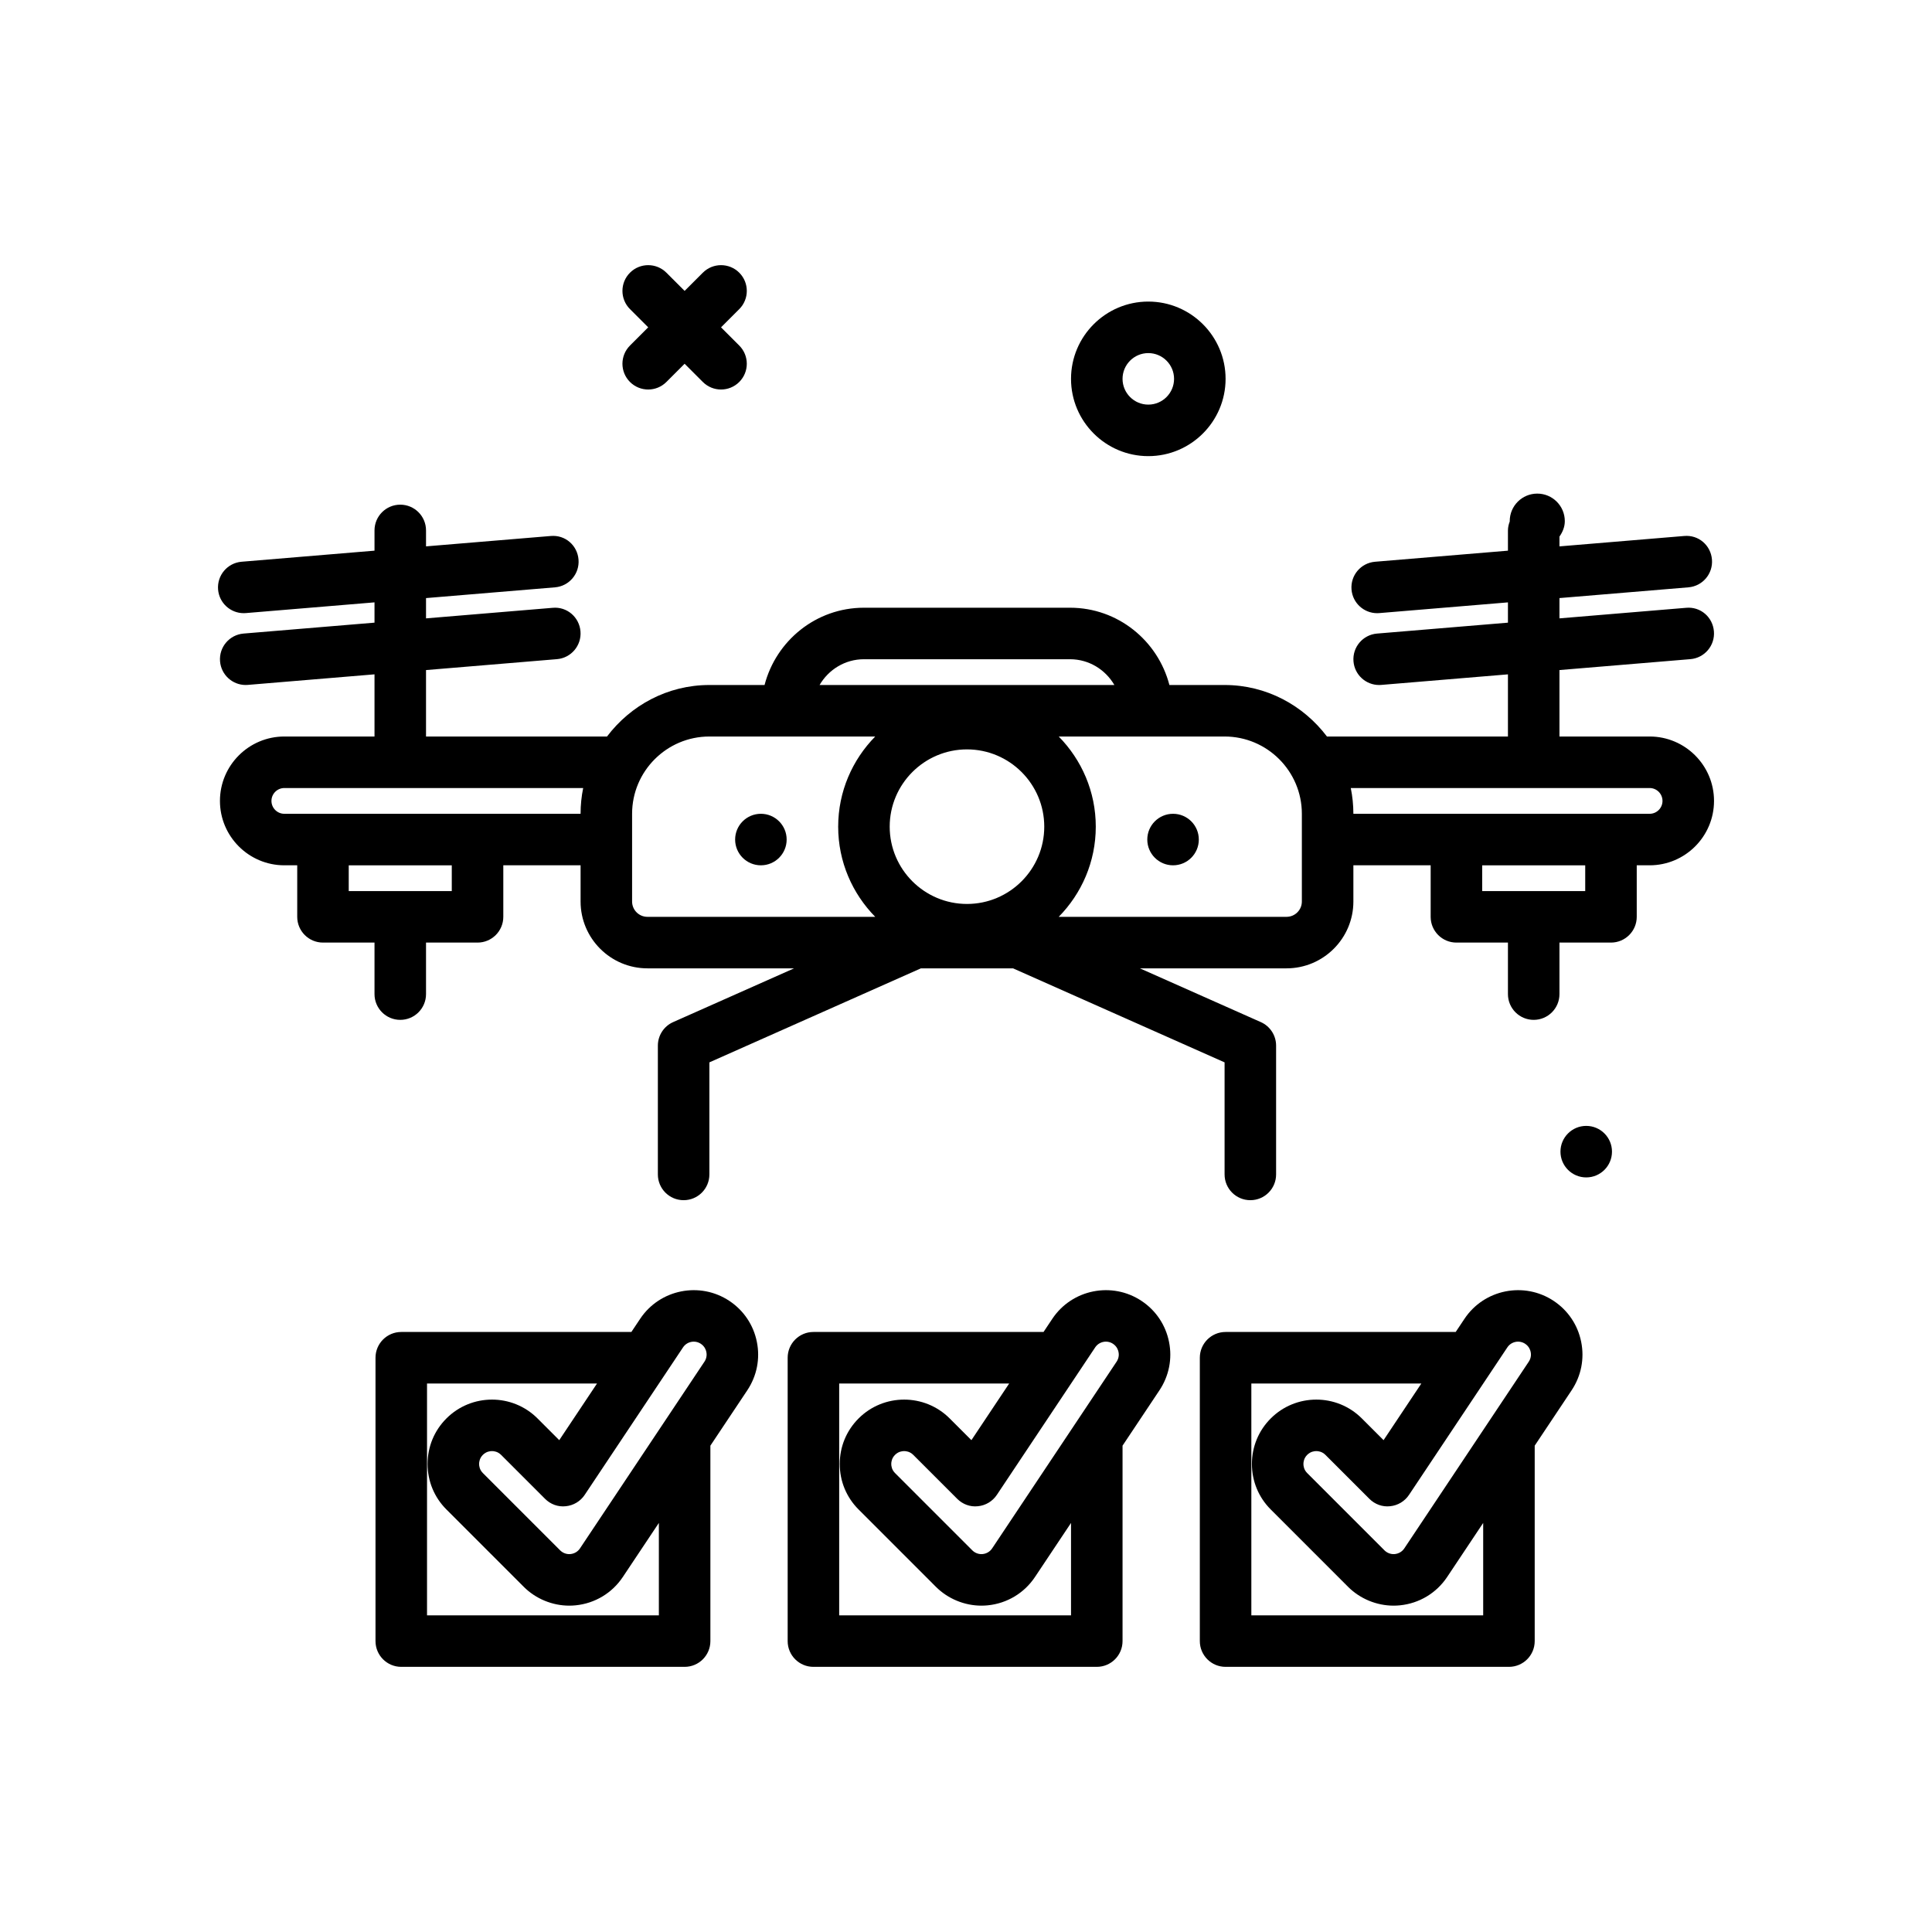 <svg id="d-checks" enable-background="new 0 0 300 300" height="512" viewBox="0 0 300 300" width="512" xmlns="http://www.w3.org/2000/svg"><g><path d="m97.823 59.312c.781.781 1.805 1.172 2.828 1.172s2.047-.391 2.828-1.172l2.828-2.828 2.828 2.828c.781.781 1.805 1.172 2.828 1.172s2.047-.391 2.828-1.172c1.562-1.562 1.562-4.094 0-5.656l-2.828-2.828 2.829-2.828c1.562-1.562 1.562-4.094 0-5.656s-4.094-1.562-5.656 0l-2.828 2.828-2.828-2.828c-1.562-1.562-4.094-1.562-5.656 0s-1.562 4.094 0 5.656l2.828 2.828-2.828 2.828c-1.563 1.563-1.563 4.094-.001 5.656z"/><circle cx="246.308" cy="178.828" r="4"/><path d="m113.265 202.01c-4.59-3.055-10.812-1.809-13.863 2.775l-1.362 2.043h-35.732c-2.211 0-4 1.791-4 4v44c0 2.209 1.789 4 4 4h44c2.211 0 4-1.791 4-4v-30.346l5.734-8.601c1.48-2.225 2.012-4.891 1.484-7.51-.523-2.619-2.035-4.879-4.261-6.361zm-4.434 6.658c.602.4.793.969.852 1.271.062.303.105.9-.297 1.502l-19.328 28.994c-.332.498-.867.818-1.473.879l-.191.01c-.527 0-1.039-.213-1.414-.586l-12-12.002c-.512-.508-.586-1.104-.586-1.412s.074-.904.586-1.414 1.105-.586 1.414-.586.902.076 1.414.586l6.824 6.824c.848.848 2.012 1.289 3.223 1.152 1.191-.117 2.27-.764 2.934-1.762l15.269-22.902c.605-.911 1.847-1.173 2.773-.554zm-6.523 42.16h-36v-36h26.398l-5.866 8.799-3.375-3.373c-3.902-3.904-10.246-3.895-14.141-.002-1.891 1.889-2.93 4.4-2.93 7.072s1.039 5.184 2.93 7.07l11.996 11.998c1.859 1.863 4.438 2.932 7.074 2.932.328 0 .66-.016.984-.049 2.996-.297 5.672-1.904 7.336-4.404l5.594-8.39z"/><path d="m177.265 202.01c-4.586-3.055-10.812-1.809-13.863 2.775l-1.362 2.043h-35.732c-2.211 0-4 1.791-4 4v44c0 2.209 1.789 4 4 4h44c2.211 0 4-1.791 4-4v-30.346l5.734-8.601c1.48-2.225 2.012-4.891 1.484-7.51-.523-2.619-2.035-4.879-4.261-6.361zm-4.434 6.658c.602.4.793.969.852 1.271.062.303.105.9-.297 1.502l-19.328 28.994c-.332.498-.867.818-1.473.879l-.191.01c-.527 0-1.039-.213-1.414-.586l-12-12.002c-.512-.508-.586-1.104-.586-1.412s.074-.904.586-1.414 1.105-.586 1.414-.586.902.076 1.414.586l6.824 6.824c.848.848 2.016 1.289 3.223 1.152 1.191-.117 2.27-.764 2.934-1.762l15.269-22.902c.605-.911 1.851-1.173 2.773-.554zm-6.523 42.16h-36v-36h26.398l-5.866 8.799-3.375-3.373c-3.902-3.904-10.246-3.895-14.141-.002-1.891 1.889-2.93 4.4-2.93 7.072s1.039 5.184 2.93 7.07l11.996 11.998c1.859 1.863 4.438 2.932 7.074 2.932.328 0 .66-.016.984-.049 2.996-.297 5.672-1.904 7.336-4.404l5.594-8.39z"/><path d="m241.265 202.01c-4.59-3.055-10.812-1.809-13.863 2.775l-1.362 2.043h-35.732c-2.211 0-4 1.791-4 4v44c0 2.209 1.789 4 4 4h44c2.211 0 4-1.791 4-4v-30.346l5.734-8.601c1.48-2.225 2.012-4.891 1.484-7.51-.523-2.619-2.035-4.879-4.261-6.361zm-4.434 6.658c.602.4.793.969.852 1.271.062.303.105.9-.297 1.502l-19.328 28.994c-.332.498-.867.818-1.473.879l-.191.01c-.527 0-1.039-.213-1.414-.586l-12-12.002c-.512-.508-.586-1.104-.586-1.412s.074-.904.586-1.414 1.105-.586 1.414-.586.902.076 1.414.586l6.824 6.824c.848.848 2.02 1.289 3.223 1.152 1.191-.117 2.27-.764 2.934-1.762l15.269-22.902c.605-.911 1.847-1.173 2.773-.554zm-6.523 42.16h-36v-36h26.398l-5.866 8.799-3.375-3.373c-3.902-3.904-10.246-3.895-14.141-.002-1.891 1.889-2.93 4.4-2.93 7.072s1.039 5.184 2.93 7.07l11.996 11.998c1.859 1.863 4.438 2.932 7.074 2.932.328 0 .66-.016.984-.049 2.996-.297 5.672-1.904 7.336-4.404l5.594-8.39z"/><path d="m178.308 70.828c6.617 0 12-5.383 12-12s-5.383-12-12-12-12 5.383-12 12 5.383 12 12 12zm0-16c2.207 0 4 1.795 4 4s-1.793 4-4 4-4-1.795-4-4 1.793-4 4-4z"/><path d="m256.152 114.365h-14v-10.319l20.332-1.694c2.203-.184 3.836-2.117 3.652-4.318-.18-2.199-2.062-3.861-4.316-3.654l-19.668 1.639v-3.15l20.027-1.669c2.203-.184 3.836-2.117 3.652-4.318-.18-2.199-2.066-3.859-4.316-3.654l-19.363 1.614v-1.522c.483-.693.83-1.488.83-2.397 0-2.362-1.915-4.276-4.276-4.276s-4.277 1.915-4.277 4.276c0 .013.007.024.007.037-.167.441-.284.908-.284 1.407v3.142l-20.637 1.72c-2.203.184-3.836 2.117-3.652 4.318.172 2.088 1.922 3.668 3.98 3.668.109 0 .223-.004.336-.014l19.973-1.664v3.15l-20.332 1.694c-2.203.184-3.836 2.117-3.652 4.318.172 2.088 1.922 3.668 3.98 3.668.109 0 .223-.004.336-.014l19.668-1.639v9.653h-28.102c-3.655-4.828-9.39-8-15.898-8h-8.568c-1.789-6.881-7.997-12-15.432-12h-32c-7.435 0-13.643 5.119-15.432 12h-8.568c-6.508 0-12.243 3.172-15.898 8h-28.102v-10.319l20.332-1.694c2.203-.184 3.836-2.117 3.652-4.318-.18-2.199-2.094-3.861-4.316-3.654l-19.668 1.639v-3.15l20.027-1.669c2.203-.184 3.836-2.117 3.652-4.318-.18-2.199-2.062-3.859-4.316-3.654l-19.363 1.61v-2.475c0-2.209-1.789-4-4-4s-4 1.791-4 4v3.142l-20.637 1.72c-2.203.184-3.836 2.117-3.652 4.318.172 2.088 1.922 3.668 3.98 3.668.109 0 .223-.004.336-.014l19.973-1.664v3.15l-20.332 1.694c-2.203.184-3.836 2.117-3.652 4.318.172 2.088 1.922 3.668 3.98 3.668.109 0 .223-.004.336-.014l19.668-1.639v9.653h-14c-5.516 0-10 4.486-10 10s4.484 10 10 10h2v8c0 2.209 1.789 4 4 4h8v8c0 2.209 1.789 4 4 4s4-1.791 4-4v-8h8c2.211 0 4-1.791 4-4v-8h12v5.623c0 5.723 4.656 10.377 10.379 10.377h22.774l-18.778 8.346c-1.445.641-2.375 2.074-2.375 3.654v20c0 2.209 1.789 4 4 4s4-1.791 4-4v-17.4l32.847-14.6h14.306l32.847 14.6v17.4c0 2.209 1.789 4 4 4s4-1.791 4-4v-20c0-1.58-.93-3.014-2.375-3.654l-18.778-8.346h22.774c5.723 0 10.379-4.654 10.379-10.377v-5.623h12v8c0 2.209 1.789 4 4 4h8v8c0 2.209 1.789 4 4 4s4-1.791 4-4v-8h8c2.211 0 4-1.791 4-4v-8h2c5.516 0 10-4.486 10-10s-4.485-10-10-10zm-122-12h32c2.947 0 5.499 1.62 6.887 4h-45.774c1.388-2.379 3.94-4 6.887-4zm16 38c-6.617 0-12-5.383-12-12s5.383-12 12-12 12 5.383 12 12-5.383 12-12 12zm-80-2h-16v-4h16zm-26-12c-1.102 0-2-.896-2-2s.898-2 2-2h46.404c-.264 1.293-.404 2.63-.404 4zm54 13.623v-13.623c0-6.617 5.383-12 12-12h25.753c-3.549 3.611-5.753 8.549-5.753 14s2.204 10.389 5.753 14h-35.375c-1.312 0-2.378-1.066-2.378-2.377zm104 0c0 1.311-1.066 2.377-2.379 2.377h-35.374c3.549-3.611 5.753-8.549 5.753-14s-2.204-10.389-5.753-14h25.753c6.617 0 12 5.383 12 12zm44-1.623h-16v-4h16zm10-12h-46c0-1.37-.141-2.707-.404-4h46.404c1.102 0 2 .896 2 2s-.899 2-2 2z"/><circle cx="182.151" cy="130.365" r="4"/><circle cx="118.151" cy="130.365" r="4"/></g></svg>